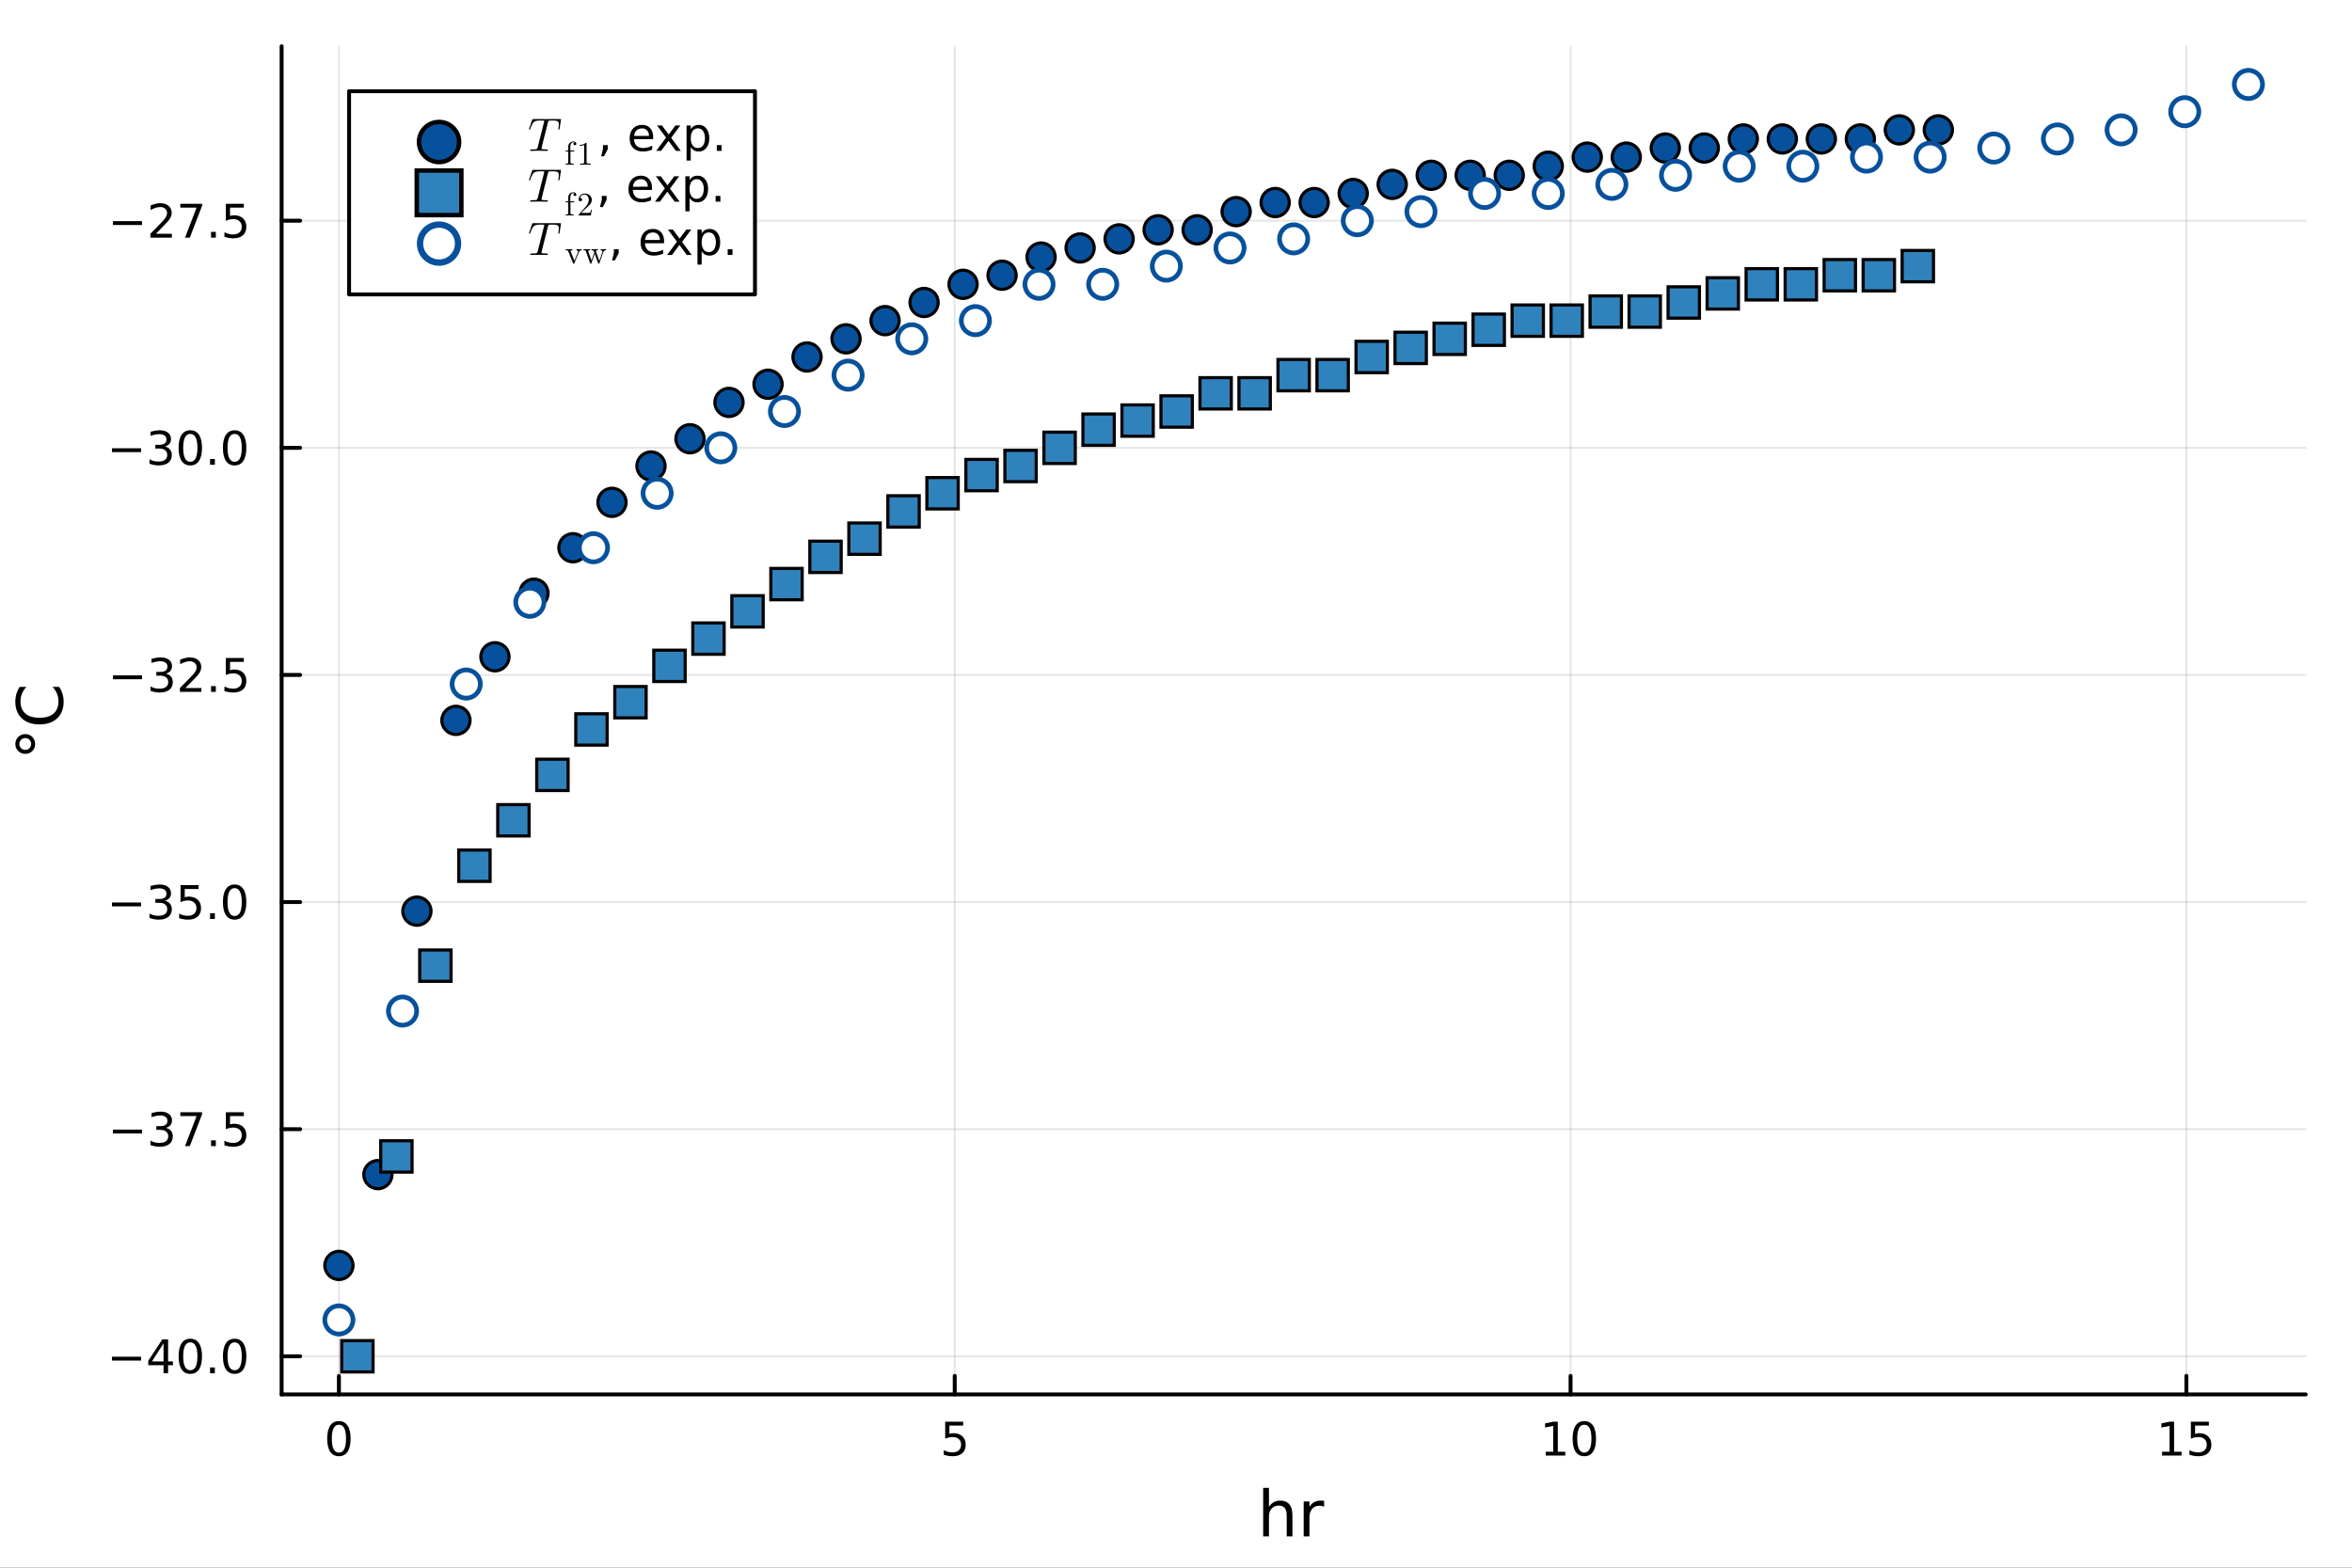 <?xml version="1.0" encoding="utf-8"?>
<svg xmlns="http://www.w3.org/2000/svg" xmlns:xlink="http://www.w3.org/1999/xlink" width="600" height="400" viewBox="0 0 2400 1600">
<rect x="0" y="0" width="2400" height="1600" fill="#333333" stroke="none"/>
<defs>
  <clipPath id="clip140">
    <rect x="0" y="0" width="2400" height="1600"/>
  </clipPath>
</defs>
<path clip-path="url(#clip140)" d="M0 1600 L2400 1600 L2400 0 L0 0  Z" fill="#ffffff" fill-rule="evenodd" fill-opacity="1"/>
<defs>
  <clipPath id="clip141">
    <rect x="480" y="0" width="1681" height="1600"/>
  </clipPath>
</defs>
<path clip-path="url(#clip140)" d="M287.366 1423.18 L2352.76 1423.18 L2352.76 47.244 L287.366 47.244  Z" fill="#ffffff" fill-rule="evenodd" fill-opacity="1"/>
<defs>
  <clipPath id="clip142">
    <rect x="287" y="47" width="2066" height="1377"/>
  </clipPath>
</defs>
<polyline clip-path="url(#clip142)" style="stroke:#000000; stroke-linecap:round; stroke-linejoin:round; stroke-width:2; stroke-opacity:0.1; fill:none" points="345.82,1423.18 345.82,47.244 "/>
<polyline clip-path="url(#clip142)" style="stroke:#000000; stroke-linecap:round; stroke-linejoin:round; stroke-width:2; stroke-opacity:0.1; fill:none" points="974.216,1423.18 974.216,47.244 "/>
<polyline clip-path="url(#clip142)" style="stroke:#000000; stroke-linecap:round; stroke-linejoin:round; stroke-width:2; stroke-opacity:0.1; fill:none" points="1602.61,1423.18 1602.61,47.244 "/>
<polyline clip-path="url(#clip142)" style="stroke:#000000; stroke-linecap:round; stroke-linejoin:round; stroke-width:2; stroke-opacity:0.1; fill:none" points="2231.01,1423.18 2231.01,47.244 "/>
<polyline clip-path="url(#clip142)" style="stroke:#000000; stroke-linecap:round; stroke-linejoin:round; stroke-width:2; stroke-opacity:0.1; fill:none" points="287.366,1384.24 2352.76,1384.24 "/>
<polyline clip-path="url(#clip142)" style="stroke:#000000; stroke-linecap:round; stroke-linejoin:round; stroke-width:2; stroke-opacity:0.1; fill:none" points="287.366,1152.44 2352.76,1152.44 "/>
<polyline clip-path="url(#clip142)" style="stroke:#000000; stroke-linecap:round; stroke-linejoin:round; stroke-width:2; stroke-opacity:0.1; fill:none" points="287.366,920.648 2352.76,920.648 "/>
<polyline clip-path="url(#clip142)" style="stroke:#000000; stroke-linecap:round; stroke-linejoin:round; stroke-width:2; stroke-opacity:0.1; fill:none" points="287.366,688.853 2352.76,688.853 "/>
<polyline clip-path="url(#clip142)" style="stroke:#000000; stroke-linecap:round; stroke-linejoin:round; stroke-width:2; stroke-opacity:0.1; fill:none" points="287.366,457.058 2352.76,457.058 "/>
<polyline clip-path="url(#clip142)" style="stroke:#000000; stroke-linecap:round; stroke-linejoin:round; stroke-width:2; stroke-opacity:0.1; fill:none" points="287.366,225.263 2352.76,225.263 "/>
<polyline clip-path="url(#clip140)" style="stroke:#000000; stroke-linecap:round; stroke-linejoin:round; stroke-width:4; stroke-opacity:1; fill:none" points="287.366,1423.18 2352.76,1423.18 "/>
<polyline clip-path="url(#clip140)" style="stroke:#000000; stroke-linecap:round; stroke-linejoin:round; stroke-width:4; stroke-opacity:1; fill:none" points="345.82,1423.18 345.82,1404.28 "/>
<polyline clip-path="url(#clip140)" style="stroke:#000000; stroke-linecap:round; stroke-linejoin:round; stroke-width:4; stroke-opacity:1; fill:none" points="974.216,1423.18 974.216,1404.28 "/>
<polyline clip-path="url(#clip140)" style="stroke:#000000; stroke-linecap:round; stroke-linejoin:round; stroke-width:4; stroke-opacity:1; fill:none" points="1602.61,1423.18 1602.61,1404.28 "/>
<polyline clip-path="url(#clip140)" style="stroke:#000000; stroke-linecap:round; stroke-linejoin:round; stroke-width:4; stroke-opacity:1; fill:none" points="2231.01,1423.18 2231.01,1404.28 "/>
<path clip-path="url(#clip140)" d="M345.82 1454.1 Q342.209 1454.1 340.381 1457.66 Q338.575 1461.2 338.575 1468.33 Q338.575 1475.44 340.381 1479.01 Q342.209 1482.55 345.82 1482.55 Q349.455 1482.55 351.26 1479.01 Q353.089 1475.44 353.089 1468.33 Q353.089 1461.2 351.26 1457.66 Q349.455 1454.1 345.82 1454.1 M345.82 1450.39 Q351.63 1450.39 354.686 1455 Q357.765 1459.58 357.765 1468.33 Q357.765 1477.06 354.686 1481.67 Q351.63 1486.25 345.82 1486.25 Q340.01 1486.25 336.931 1481.67 Q333.876 1477.06 333.876 1468.33 Q333.876 1459.58 336.931 1455 Q340.01 1450.39 345.82 1450.39 Z" fill="#000000" fill-rule="nonzero" fill-opacity="1" /><path clip-path="url(#clip140)" d="M964.494 1451.02 L982.85 1451.02 L982.85 1454.96 L968.776 1454.96 L968.776 1463.43 Q969.795 1463.08 970.813 1462.92 Q971.832 1462.73 972.851 1462.73 Q978.638 1462.73 982.017 1465.9 Q985.397 1469.08 985.397 1474.49 Q985.397 1480.07 981.925 1483.17 Q978.452 1486.25 972.133 1486.25 Q969.957 1486.25 967.688 1485.88 Q965.443 1485.51 963.036 1484.77 L963.036 1480.07 Q965.119 1481.2 967.341 1481.76 Q969.563 1482.32 972.04 1482.32 Q976.045 1482.32 978.383 1480.21 Q980.721 1478.1 980.721 1474.49 Q980.721 1470.88 978.383 1468.77 Q976.045 1466.67 972.04 1466.67 Q970.165 1466.67 968.29 1467.08 Q966.439 1467.5 964.494 1468.38 L964.494 1451.02 Z" fill="#000000" fill-rule="nonzero" fill-opacity="1" /><path clip-path="url(#clip140)" d="M1577.3 1481.64 L1584.94 1481.64 L1584.94 1455.28 L1576.63 1456.95 L1576.63 1452.69 L1584.89 1451.02 L1589.57 1451.02 L1589.57 1481.64 L1597.21 1481.64 L1597.21 1485.58 L1577.3 1485.58 L1577.3 1481.64 Z" fill="#000000" fill-rule="nonzero" fill-opacity="1" /><path clip-path="url(#clip140)" d="M1616.65 1454.1 Q1613.04 1454.1 1611.21 1457.66 Q1609.41 1461.2 1609.41 1468.33 Q1609.41 1475.44 1611.21 1479.01 Q1613.04 1482.55 1616.65 1482.55 Q1620.29 1482.55 1622.09 1479.01 Q1623.92 1475.44 1623.92 1468.33 Q1623.92 1461.2 1622.09 1457.66 Q1620.29 1454.1 1616.65 1454.1 M1616.65 1450.39 Q1622.46 1450.39 1625.52 1455 Q1628.6 1459.58 1628.6 1468.33 Q1628.6 1477.06 1625.52 1481.67 Q1622.46 1486.25 1616.65 1486.25 Q1610.84 1486.25 1607.76 1481.67 Q1604.71 1477.06 1604.71 1468.33 Q1604.71 1459.58 1607.76 1455 Q1610.84 1450.39 1616.65 1450.39 Z" fill="#000000" fill-rule="nonzero" fill-opacity="1" /><path clip-path="url(#clip140)" d="M2206.19 1481.64 L2213.83 1481.64 L2213.83 1455.28 L2205.52 1456.95 L2205.52 1452.69 L2213.79 1451.02 L2218.46 1451.02 L2218.46 1481.64 L2226.1 1481.64 L2226.1 1485.58 L2206.19 1485.58 L2206.19 1481.64 Z" fill="#000000" fill-rule="nonzero" fill-opacity="1" /><path clip-path="url(#clip140)" d="M2235.59 1451.02 L2253.95 1451.02 L2253.95 1454.96 L2239.87 1454.96 L2239.87 1463.43 Q2240.89 1463.08 2241.91 1462.92 Q2242.93 1462.73 2243.95 1462.73 Q2249.73 1462.73 2253.11 1465.9 Q2256.49 1469.08 2256.49 1474.49 Q2256.49 1480.07 2253.02 1483.17 Q2249.55 1486.25 2243.23 1486.25 Q2241.05 1486.25 2238.79 1485.88 Q2236.54 1485.51 2234.13 1484.77 L2234.13 1480.07 Q2236.22 1481.2 2238.44 1481.76 Q2240.66 1482.32 2243.14 1482.32 Q2247.14 1482.32 2249.48 1480.21 Q2251.82 1478.1 2251.82 1474.49 Q2251.82 1470.88 2249.48 1468.77 Q2247.14 1466.67 2243.14 1466.67 Q2241.26 1466.67 2239.39 1467.08 Q2237.54 1467.5 2235.59 1468.38 L2235.59 1451.02 Z" fill="#000000" fill-rule="nonzero" fill-opacity="1" /><path clip-path="url(#clip140)" d="M1318.82 1546.53 L1318.82 1568.04 L1312.96 1568.04 L1312.96 1546.72 Q1312.96 1541.66 1310.99 1539.14 Q1309.02 1536.63 1305.07 1536.63 Q1300.33 1536.63 1297.59 1539.65 Q1294.85 1542.68 1294.85 1547.9 L1294.85 1568.04 L1288.96 1568.04 L1288.96 1518.52 L1294.85 1518.52 L1294.85 1537.93 Q1296.95 1534.72 1299.79 1533.13 Q1302.65 1531.54 1306.37 1531.54 Q1312.52 1531.54 1315.67 1535.36 Q1318.82 1539.14 1318.82 1546.53 Z" fill="#000000" fill-rule="nonzero" fill-opacity="1" /><path clip-path="url(#clip140)" d="M1351.16 1537.87 Q1350.17 1537.3 1348.99 1537.04 Q1347.85 1536.76 1346.45 1536.76 Q1341.48 1536.76 1338.81 1540 Q1336.17 1543.22 1336.17 1549.27 L1336.17 1568.04 L1330.28 1568.04 L1330.28 1532.4 L1336.17 1532.4 L1336.17 1537.93 Q1338.01 1534.69 1340.97 1533.13 Q1343.93 1531.54 1348.17 1531.54 Q1348.77 1531.54 1349.5 1531.63 Q1350.23 1531.7 1351.13 1531.85 L1351.16 1537.87 Z" fill="#000000" fill-rule="nonzero" fill-opacity="1" /><polyline clip-path="url(#clip140)" style="stroke:#000000; stroke-linecap:round; stroke-linejoin:round; stroke-width:4; stroke-opacity:1; fill:none" points="287.366,1423.18 287.366,47.244 "/>
<polyline clip-path="url(#clip140)" style="stroke:#000000; stroke-linecap:round; stroke-linejoin:round; stroke-width:4; stroke-opacity:1; fill:none" points="287.366,1384.24 306.264,1384.24 "/>
<polyline clip-path="url(#clip140)" style="stroke:#000000; stroke-linecap:round; stroke-linejoin:round; stroke-width:4; stroke-opacity:1; fill:none" points="287.366,1152.44 306.264,1152.44 "/>
<polyline clip-path="url(#clip140)" style="stroke:#000000; stroke-linecap:round; stroke-linejoin:round; stroke-width:4; stroke-opacity:1; fill:none" points="287.366,920.648 306.264,920.648 "/>
<polyline clip-path="url(#clip140)" style="stroke:#000000; stroke-linecap:round; stroke-linejoin:round; stroke-width:4; stroke-opacity:1; fill:none" points="287.366,688.853 306.264,688.853 "/>
<polyline clip-path="url(#clip140)" style="stroke:#000000; stroke-linecap:round; stroke-linejoin:round; stroke-width:4; stroke-opacity:1; fill:none" points="287.366,457.058 306.264,457.058 "/>
<polyline clip-path="url(#clip140)" style="stroke:#000000; stroke-linecap:round; stroke-linejoin:round; stroke-width:4; stroke-opacity:1; fill:none" points="287.366,225.263 306.264,225.263 "/>
<path clip-path="url(#clip140)" d="M114.26 1384.69 L143.936 1384.69 L143.936 1388.62 L114.26 1388.62 L114.26 1384.69 Z" fill="#000000" fill-rule="nonzero" fill-opacity="1" /><path clip-path="url(#clip140)" d="M166.876 1371.03 L155.07 1389.48 L166.876 1389.48 L166.876 1371.03 M165.649 1366.96 L171.528 1366.96 L171.528 1389.48 L176.459 1389.48 L176.459 1393.37 L171.528 1393.37 L171.528 1401.52 L166.876 1401.52 L166.876 1393.37 L151.274 1393.37 L151.274 1388.86 L165.649 1366.96 Z" fill="#000000" fill-rule="nonzero" fill-opacity="1" /><path clip-path="url(#clip140)" d="M194.19 1370.04 Q190.579 1370.04 188.75 1373.6 Q186.945 1377.14 186.945 1384.27 Q186.945 1391.38 188.75 1394.94 Q190.579 1398.49 194.19 1398.49 Q197.825 1398.49 199.63 1394.94 Q201.459 1391.38 201.459 1384.27 Q201.459 1377.14 199.63 1373.6 Q197.825 1370.04 194.19 1370.04 M194.19 1366.33 Q200 1366.33 203.056 1370.94 Q206.135 1375.52 206.135 1384.27 Q206.135 1393 203.056 1397.61 Q200 1402.19 194.19 1402.19 Q188.38 1402.19 185.301 1397.61 Q182.246 1393 182.246 1384.27 Q182.246 1375.52 185.301 1370.94 Q188.38 1366.33 194.19 1366.33 Z" fill="#000000" fill-rule="nonzero" fill-opacity="1" /><path clip-path="url(#clip140)" d="M214.352 1395.64 L219.236 1395.64 L219.236 1401.52 L214.352 1401.52 L214.352 1395.64 Z" fill="#000000" fill-rule="nonzero" fill-opacity="1" /><path clip-path="url(#clip140)" d="M239.422 1370.04 Q235.81 1370.04 233.982 1373.6 Q232.176 1377.14 232.176 1384.27 Q232.176 1391.38 233.982 1394.94 Q235.81 1398.49 239.422 1398.49 Q243.056 1398.49 244.861 1394.94 Q246.69 1391.38 246.69 1384.27 Q246.69 1377.14 244.861 1373.6 Q243.056 1370.04 239.422 1370.04 M239.422 1366.33 Q245.232 1366.33 248.287 1370.94 Q251.366 1375.52 251.366 1384.27 Q251.366 1393 248.287 1397.61 Q245.232 1402.19 239.422 1402.19 Q233.611 1402.19 230.533 1397.61 Q227.477 1393 227.477 1384.27 Q227.477 1375.52 230.533 1370.94 Q233.611 1366.33 239.422 1366.33 Z" fill="#000000" fill-rule="nonzero" fill-opacity="1" /><path clip-path="url(#clip140)" d="M115.256 1152.89 L144.931 1152.89 L144.931 1156.83 L115.256 1156.83 L115.256 1152.89 Z" fill="#000000" fill-rule="nonzero" fill-opacity="1" /><path clip-path="url(#clip140)" d="M169.19 1151.09 Q172.547 1151.81 174.422 1154.08 Q176.32 1156.34 176.32 1159.68 Q176.32 1164.79 172.802 1167.59 Q169.283 1170.39 162.802 1170.39 Q160.626 1170.39 158.311 1169.95 Q156.019 1169.54 153.566 1168.68 L153.566 1164.17 Q155.51 1165.3 157.825 1165.88 Q160.14 1166.46 162.663 1166.46 Q167.061 1166.46 169.352 1164.72 Q171.667 1162.99 171.667 1159.68 Q171.667 1156.62 169.514 1154.91 Q167.385 1153.17 163.565 1153.17 L159.538 1153.17 L159.538 1149.33 L163.751 1149.33 Q167.2 1149.33 169.028 1147.96 Q170.857 1146.58 170.857 1143.98 Q170.857 1141.32 168.959 1139.91 Q167.084 1138.47 163.565 1138.47 Q161.644 1138.47 159.445 1138.89 Q157.246 1139.31 154.607 1140.19 L154.607 1136.02 Q157.269 1135.28 159.584 1134.91 Q161.922 1134.54 163.982 1134.54 Q169.306 1134.54 172.408 1136.97 Q175.51 1139.38 175.51 1143.5 Q175.51 1146.37 173.866 1148.36 Q172.223 1150.33 169.19 1151.09 Z" fill="#000000" fill-rule="nonzero" fill-opacity="1" /><path clip-path="url(#clip140)" d="M184.005 1135.16 L206.227 1135.16 L206.227 1137.15 L193.681 1169.72 L188.797 1169.72 L200.602 1139.1 L184.005 1139.1 L184.005 1135.16 Z" fill="#000000" fill-rule="nonzero" fill-opacity="1" /><path clip-path="url(#clip140)" d="M215.348 1163.84 L220.232 1163.84 L220.232 1169.72 L215.348 1169.72 L215.348 1163.84 Z" fill="#000000" fill-rule="nonzero" fill-opacity="1" /><path clip-path="url(#clip140)" d="M230.463 1135.16 L248.82 1135.16 L248.82 1139.1 L234.746 1139.1 L234.746 1147.57 Q235.764 1147.22 236.783 1147.06 Q237.801 1146.88 238.82 1146.88 Q244.607 1146.88 247.986 1150.05 Q251.366 1153.22 251.366 1158.64 Q251.366 1164.21 247.894 1167.32 Q244.421 1170.39 238.102 1170.39 Q235.926 1170.39 233.658 1170.02 Q231.412 1169.65 229.005 1168.91 L229.005 1164.21 Q231.088 1165.35 233.31 1165.9 Q235.533 1166.46 238.009 1166.46 Q242.014 1166.46 244.352 1164.35 Q246.69 1162.25 246.69 1158.64 Q246.69 1155.02 244.352 1152.92 Q242.014 1150.81 238.009 1150.81 Q236.135 1150.81 234.26 1151.23 Q232.408 1151.64 230.463 1152.52 L230.463 1135.16 Z" fill="#000000" fill-rule="nonzero" fill-opacity="1" /><path clip-path="url(#clip140)" d="M114.26 921.099 L143.936 921.099 L143.936 925.035 L114.26 925.035 L114.26 921.099 Z" fill="#000000" fill-rule="nonzero" fill-opacity="1" /><path clip-path="url(#clip140)" d="M168.195 919.294 Q171.552 920.011 173.427 922.28 Q175.325 924.548 175.325 927.882 Q175.325 932.998 171.806 935.798 Q168.288 938.599 161.806 938.599 Q159.63 938.599 157.315 938.16 Q155.024 937.743 152.57 936.886 L152.57 932.373 Q154.515 933.507 156.829 934.085 Q159.144 934.664 161.667 934.664 Q166.065 934.664 168.357 932.928 Q170.672 931.192 170.672 927.882 Q170.672 924.826 168.519 923.113 Q166.39 921.377 162.57 921.377 L158.542 921.377 L158.542 917.535 L162.755 917.535 Q166.204 917.535 168.033 916.169 Q169.862 914.78 169.862 912.187 Q169.862 909.525 167.964 908.113 Q166.089 906.678 162.57 906.678 Q160.649 906.678 158.45 907.095 Q156.251 907.512 153.612 908.391 L153.612 904.225 Q156.274 903.484 158.589 903.113 Q160.927 902.743 162.987 902.743 Q168.311 902.743 171.413 905.174 Q174.514 907.581 174.514 911.701 Q174.514 914.572 172.871 916.562 Q171.227 918.53 168.195 919.294 Z" fill="#000000" fill-rule="nonzero" fill-opacity="1" /><path clip-path="url(#clip140)" d="M184.237 903.368 L202.593 903.368 L202.593 907.303 L188.519 907.303 L188.519 915.775 Q189.538 915.428 190.556 915.266 Q191.575 915.081 192.593 915.081 Q198.38 915.081 201.76 918.252 Q205.139 921.424 205.139 926.84 Q205.139 932.419 201.667 935.521 Q198.195 938.599 191.875 938.599 Q189.7 938.599 187.431 938.229 Q185.186 937.859 182.778 937.118 L182.778 932.419 Q184.862 933.553 187.084 934.109 Q189.306 934.664 191.783 934.664 Q195.787 934.664 198.125 932.558 Q200.463 930.451 200.463 926.84 Q200.463 923.229 198.125 921.123 Q195.787 919.016 191.783 919.016 Q189.908 919.016 188.033 919.433 Q186.181 919.849 184.237 920.729 L184.237 903.368 Z" fill="#000000" fill-rule="nonzero" fill-opacity="1" /><path clip-path="url(#clip140)" d="M214.352 932.048 L219.236 932.048 L219.236 937.928 L214.352 937.928 L214.352 932.048 Z" fill="#000000" fill-rule="nonzero" fill-opacity="1" /><path clip-path="url(#clip140)" d="M239.422 906.447 Q235.81 906.447 233.982 910.012 Q232.176 913.553 232.176 920.683 Q232.176 927.789 233.982 931.354 Q235.81 934.896 239.422 934.896 Q243.056 934.896 244.861 931.354 Q246.69 927.789 246.69 920.683 Q246.69 913.553 244.861 910.012 Q243.056 906.447 239.422 906.447 M239.422 902.743 Q245.232 902.743 248.287 907.35 Q251.366 911.933 251.366 920.683 Q251.366 929.41 248.287 934.016 Q245.232 938.599 239.422 938.599 Q233.611 938.599 230.533 934.016 Q227.477 929.41 227.477 920.683 Q227.477 911.933 230.533 907.35 Q233.611 902.743 239.422 902.743 Z" fill="#000000" fill-rule="nonzero" fill-opacity="1" /><path clip-path="url(#clip140)" d="M115.256 689.304 L144.931 689.304 L144.931 693.239 L115.256 693.239 L115.256 689.304 Z" fill="#000000" fill-rule="nonzero" fill-opacity="1" /><path clip-path="url(#clip140)" d="M169.19 687.499 Q172.547 688.216 174.422 690.485 Q176.32 692.753 176.32 696.087 Q176.32 701.202 172.802 704.003 Q169.283 706.804 162.802 706.804 Q160.626 706.804 158.311 706.364 Q156.019 705.948 153.566 705.091 L153.566 700.577 Q155.51 701.712 157.825 702.29 Q160.14 702.869 162.663 702.869 Q167.061 702.869 169.352 701.133 Q171.667 699.397 171.667 696.087 Q171.667 693.031 169.514 691.318 Q167.385 689.582 163.565 689.582 L159.538 689.582 L159.538 685.74 L163.751 685.74 Q167.2 685.74 169.028 684.374 Q170.857 682.985 170.857 680.392 Q170.857 677.73 168.959 676.318 Q167.084 674.883 163.565 674.883 Q161.644 674.883 159.445 675.3 Q157.246 675.716 154.607 676.596 L154.607 672.429 Q157.269 671.689 159.584 671.318 Q161.922 670.948 163.982 670.948 Q169.306 670.948 172.408 673.378 Q175.51 675.786 175.51 679.906 Q175.51 682.777 173.866 684.767 Q172.223 686.735 169.19 687.499 Z" fill="#000000" fill-rule="nonzero" fill-opacity="1" /><path clip-path="url(#clip140)" d="M189.213 702.198 L205.533 702.198 L205.533 706.133 L183.588 706.133 L183.588 702.198 Q186.251 699.443 190.834 694.814 Q195.44 690.161 196.621 688.818 Q198.866 686.295 199.746 684.559 Q200.649 682.8 200.649 681.11 Q200.649 678.355 198.704 676.619 Q196.783 674.883 193.681 674.883 Q191.482 674.883 189.028 675.647 Q186.598 676.411 183.82 677.962 L183.82 673.24 Q186.644 672.105 189.098 671.527 Q191.551 670.948 193.588 670.948 Q198.959 670.948 202.153 673.633 Q205.348 676.318 205.348 680.809 Q205.348 682.939 204.537 684.86 Q203.75 686.758 201.644 689.351 Q201.065 690.022 197.963 693.239 Q194.862 696.434 189.213 702.198 Z" fill="#000000" fill-rule="nonzero" fill-opacity="1" /><path clip-path="url(#clip140)" d="M215.348 700.253 L220.232 700.253 L220.232 706.133 L215.348 706.133 L215.348 700.253 Z" fill="#000000" fill-rule="nonzero" fill-opacity="1" /><path clip-path="url(#clip140)" d="M230.463 671.573 L248.82 671.573 L248.82 675.508 L234.746 675.508 L234.746 683.98 Q235.764 683.633 236.783 683.471 Q237.801 683.286 238.82 683.286 Q244.607 683.286 247.986 686.457 Q251.366 689.628 251.366 695.045 Q251.366 700.624 247.894 703.726 Q244.421 706.804 238.102 706.804 Q235.926 706.804 233.658 706.434 Q231.412 706.064 229.005 705.323 L229.005 700.624 Q231.088 701.758 233.31 702.314 Q235.533 702.869 238.009 702.869 Q242.014 702.869 244.352 700.763 Q246.69 698.656 246.69 695.045 Q246.69 691.434 244.352 689.327 Q242.014 687.221 238.009 687.221 Q236.135 687.221 234.26 687.638 Q232.408 688.054 230.463 688.934 L230.463 671.573 Z" fill="#000000" fill-rule="nonzero" fill-opacity="1" /><path clip-path="url(#clip140)" d="M114.26 457.509 L143.936 457.509 L143.936 461.444 L114.26 461.444 L114.26 457.509 Z" fill="#000000" fill-rule="nonzero" fill-opacity="1" /><path clip-path="url(#clip140)" d="M168.195 455.704 Q171.552 456.421 173.427 458.69 Q175.325 460.958 175.325 464.292 Q175.325 469.407 171.806 472.208 Q168.288 475.009 161.806 475.009 Q159.63 475.009 157.315 474.569 Q155.024 474.153 152.57 473.296 L152.57 468.782 Q154.515 469.917 156.829 470.495 Q159.144 471.074 161.667 471.074 Q166.065 471.074 168.357 469.338 Q170.672 467.602 170.672 464.292 Q170.672 461.236 168.519 459.523 Q166.39 457.787 162.57 457.787 L158.542 457.787 L158.542 453.944 L162.755 453.944 Q166.204 453.944 168.033 452.579 Q169.862 451.19 169.862 448.597 Q169.862 445.935 167.964 444.523 Q166.089 443.088 162.57 443.088 Q160.649 443.088 158.45 443.505 Q156.251 443.921 153.612 444.801 L153.612 440.634 Q156.274 439.894 158.589 439.523 Q160.927 439.153 162.987 439.153 Q168.311 439.153 171.413 441.583 Q174.514 443.991 174.514 448.111 Q174.514 450.981 172.871 452.972 Q171.227 454.94 168.195 455.704 Z" fill="#000000" fill-rule="nonzero" fill-opacity="1" /><path clip-path="url(#clip140)" d="M194.19 442.857 Q190.579 442.857 188.75 446.421 Q186.945 449.963 186.945 457.093 Q186.945 464.199 188.75 467.764 Q190.579 471.305 194.19 471.305 Q197.825 471.305 199.63 467.764 Q201.459 464.199 201.459 457.093 Q201.459 449.963 199.63 446.421 Q197.825 442.857 194.19 442.857 M194.19 439.153 Q200 439.153 203.056 443.759 Q206.135 448.343 206.135 457.093 Q206.135 465.819 203.056 470.426 Q200 475.009 194.19 475.009 Q188.38 475.009 185.301 470.426 Q182.246 465.819 182.246 457.093 Q182.246 448.343 185.301 443.759 Q188.38 439.153 194.19 439.153 Z" fill="#000000" fill-rule="nonzero" fill-opacity="1" /><path clip-path="url(#clip140)" d="M214.352 468.458 L219.236 468.458 L219.236 474.338 L214.352 474.338 L214.352 468.458 Z" fill="#000000" fill-rule="nonzero" fill-opacity="1" /><path clip-path="url(#clip140)" d="M239.422 442.857 Q235.81 442.857 233.982 446.421 Q232.176 449.963 232.176 457.093 Q232.176 464.199 233.982 467.764 Q235.81 471.305 239.422 471.305 Q243.056 471.305 244.861 467.764 Q246.69 464.199 246.69 457.093 Q246.69 449.963 244.861 446.421 Q243.056 442.857 239.422 442.857 M239.422 439.153 Q245.232 439.153 248.287 443.759 Q251.366 448.343 251.366 457.093 Q251.366 465.819 248.287 470.426 Q245.232 475.009 239.422 475.009 Q233.611 475.009 230.533 470.426 Q227.477 465.819 227.477 457.093 Q227.477 448.343 230.533 443.759 Q233.611 439.153 239.422 439.153 Z" fill="#000000" fill-rule="nonzero" fill-opacity="1" /><path clip-path="url(#clip140)" d="M115.256 225.714 L144.931 225.714 L144.931 229.649 L115.256 229.649 L115.256 225.714 Z" fill="#000000" fill-rule="nonzero" fill-opacity="1" /><path clip-path="url(#clip140)" d="M159.052 238.608 L175.371 238.608 L175.371 242.543 L153.427 242.543 L153.427 238.608 Q156.089 235.853 160.672 231.223 Q165.278 226.571 166.459 225.228 Q168.704 222.705 169.584 220.969 Q170.487 219.21 170.487 217.52 Q170.487 214.765 168.542 213.029 Q166.621 211.293 163.519 211.293 Q161.32 211.293 158.866 212.057 Q156.436 212.821 153.658 214.372 L153.658 209.649 Q156.482 208.515 158.936 207.936 Q161.39 207.358 163.427 207.358 Q168.797 207.358 171.991 210.043 Q175.186 212.728 175.186 217.219 Q175.186 219.348 174.376 221.27 Q173.589 223.168 171.482 225.76 Q170.903 226.432 167.802 229.649 Q164.7 232.844 159.052 238.608 Z" fill="#000000" fill-rule="nonzero" fill-opacity="1" /><path clip-path="url(#clip140)" d="M184.005 207.983 L206.227 207.983 L206.227 209.973 L193.681 242.543 L188.797 242.543 L200.602 211.918 L184.005 211.918 L184.005 207.983 Z" fill="#000000" fill-rule="nonzero" fill-opacity="1" /><path clip-path="url(#clip140)" d="M215.348 236.663 L220.232 236.663 L220.232 242.543 L215.348 242.543 L215.348 236.663 Z" fill="#000000" fill-rule="nonzero" fill-opacity="1" /><path clip-path="url(#clip140)" d="M230.463 207.983 L248.82 207.983 L248.82 211.918 L234.746 211.918 L234.746 220.39 Q235.764 220.043 236.783 219.881 Q237.801 219.696 238.82 219.696 Q244.607 219.696 247.986 222.867 Q251.366 226.038 251.366 231.455 Q251.366 237.034 247.894 240.135 Q244.421 243.214 238.102 243.214 Q235.926 243.214 233.658 242.844 Q231.412 242.473 229.005 241.733 L229.005 237.034 Q231.088 238.168 233.31 238.723 Q235.533 239.279 238.009 239.279 Q242.014 239.279 244.352 237.172 Q246.69 235.066 246.69 231.455 Q246.69 227.844 244.352 225.737 Q242.014 223.631 238.009 223.631 Q236.135 223.631 234.26 224.047 Q232.408 224.464 230.463 225.344 L230.463 207.983 Z" fill="#000000" fill-rule="nonzero" fill-opacity="1" /><path clip-path="url(#clip140)" d="M19.731 759.306 Q19.731 761.852 21.513 763.603 Q23.264 765.354 25.81 765.354 Q28.324 765.354 30.075 763.603 Q31.794 761.852 31.794 759.306 Q31.794 756.76 30.075 755.009 Q28.324 753.259 25.81 753.259 Q23.296 753.259 21.513 755.041 Q19.731 756.792 19.731 759.306 M15.625 759.306 Q15.625 757.269 16.421 755.391 Q17.184 753.513 18.648 752.145 Q20.081 750.681 21.895 749.949 Q23.709 749.217 25.81 749.217 Q30.011 749.217 32.94 752.177 Q35.836 755.105 35.836 759.37 Q35.836 763.667 32.971 766.531 Q30.107 769.396 25.81 769.396 Q21.545 769.396 18.585 766.468 Q15.625 763.539 15.625 759.306 Z" fill="#000000" fill-rule="nonzero" fill-opacity="1" /><path clip-path="url(#clip140)" d="M20.144 701.028 L26.924 701.028 Q23.9 704.275 22.404 707.967 Q20.908 711.627 20.908 715.765 Q20.908 723.913 25.905 728.242 Q30.871 732.57 40.292 732.57 Q49.681 732.57 54.678 728.242 Q59.644 723.913 59.644 715.765 Q59.644 711.627 58.148 707.967 Q56.652 704.275 53.628 701.028 L60.344 701.028 Q62.636 704.402 63.781 708.19 Q64.927 711.945 64.927 716.147 Q64.927 726.937 58.339 733.143 Q51.718 739.35 40.292 739.35 Q28.834 739.35 22.245 733.143 Q15.625 726.937 15.625 716.147 Q15.625 711.882 16.771 708.126 Q17.885 704.338 20.144 701.028 Z" fill="#000000" fill-rule="nonzero" fill-opacity="1" /><circle clip-path="url(#clip142)" cx="345.82" cy="1291.52" r="14.4" fill="#07519c" fill-rule="evenodd" fill-opacity="1" stroke="#000000" stroke-opacity="1" stroke-width="3.2"/>
<circle clip-path="url(#clip142)" cx="385.619" cy="1198.8" r="14.4" fill="#07519c" fill-rule="evenodd" fill-opacity="1" stroke="#000000" stroke-opacity="1" stroke-width="3.2"/>
<circle clip-path="url(#clip142)" cx="425.417" cy="929.92" r="14.4" fill="#07519c" fill-rule="evenodd" fill-opacity="1" stroke="#000000" stroke-opacity="1" stroke-width="3.2"/>
<circle clip-path="url(#clip142)" cx="465.25" cy="735.212" r="14.4" fill="#07519c" fill-rule="evenodd" fill-opacity="1" stroke="#000000" stroke-opacity="1" stroke-width="3.2"/>
<circle clip-path="url(#clip142)" cx="505.049" cy="670.309" r="14.4" fill="#07519c" fill-rule="evenodd" fill-opacity="1" stroke="#000000" stroke-opacity="1" stroke-width="3.2"/>
<circle clip-path="url(#clip142)" cx="544.847" cy="605.407" r="14.4" fill="#07519c" fill-rule="evenodd" fill-opacity="1" stroke="#000000" stroke-opacity="1" stroke-width="3.2"/>
<circle clip-path="url(#clip142)" cx="584.646" cy="559.048" r="14.4" fill="#07519c" fill-rule="evenodd" fill-opacity="1" stroke="#000000" stroke-opacity="1" stroke-width="3.2"/>
<circle clip-path="url(#clip142)" cx="624.479" cy="512.689" r="14.4" fill="#07519c" fill-rule="evenodd" fill-opacity="1" stroke="#000000" stroke-opacity="1" stroke-width="3.2"/>
<circle clip-path="url(#clip142)" cx="664.277" cy="475.601" r="14.4" fill="#07519c" fill-rule="evenodd" fill-opacity="1" stroke="#000000" stroke-opacity="1" stroke-width="3.2"/>
<circle clip-path="url(#clip142)" cx="704.076" cy="447.786" r="14.4" fill="#07519c" fill-rule="evenodd" fill-opacity="1" stroke="#000000" stroke-opacity="1" stroke-width="3.2"/>
<circle clip-path="url(#clip142)" cx="743.874" cy="410.699" r="14.4" fill="#07519c" fill-rule="evenodd" fill-opacity="1" stroke="#000000" stroke-opacity="1" stroke-width="3.2"/>
<circle clip-path="url(#clip142)" cx="783.708" cy="392.155" r="14.4" fill="#07519c" fill-rule="evenodd" fill-opacity="1" stroke="#000000" stroke-opacity="1" stroke-width="3.2"/>
<circle clip-path="url(#clip142)" cx="823.506" cy="364.34" r="14.4" fill="#07519c" fill-rule="evenodd" fill-opacity="1" stroke="#000000" stroke-opacity="1" stroke-width="3.2"/>
<circle clip-path="url(#clip142)" cx="863.304" cy="345.796" r="14.4" fill="#07519c" fill-rule="evenodd" fill-opacity="1" stroke="#000000" stroke-opacity="1" stroke-width="3.2"/>
<circle clip-path="url(#clip142)" cx="903.138" cy="327.253" r="14.4" fill="#07519c" fill-rule="evenodd" fill-opacity="1" stroke="#000000" stroke-opacity="1" stroke-width="3.2"/>
<circle clip-path="url(#clip142)" cx="942.936" cy="308.709" r="14.4" fill="#07519c" fill-rule="evenodd" fill-opacity="1" stroke="#000000" stroke-opacity="1" stroke-width="3.2"/>
<circle clip-path="url(#clip142)" cx="982.734" cy="290.165" r="14.4" fill="#07519c" fill-rule="evenodd" fill-opacity="1" stroke="#000000" stroke-opacity="1" stroke-width="3.2"/>
<circle clip-path="url(#clip142)" cx="1022.53" cy="280.894" r="14.4" fill="#07519c" fill-rule="evenodd" fill-opacity="1" stroke="#000000" stroke-opacity="1" stroke-width="3.2"/>
<circle clip-path="url(#clip142)" cx="1062.33" cy="262.35" r="14.4" fill="#07519c" fill-rule="evenodd" fill-opacity="1" stroke="#000000" stroke-opacity="1" stroke-width="3.2"/>
<circle clip-path="url(#clip142)" cx="1102.16" cy="253.078" r="14.4" fill="#07519c" fill-rule="evenodd" fill-opacity="1" stroke="#000000" stroke-opacity="1" stroke-width="3.2"/>
<circle clip-path="url(#clip142)" cx="1141.96" cy="243.806" r="14.4" fill="#07519c" fill-rule="evenodd" fill-opacity="1" stroke="#000000" stroke-opacity="1" stroke-width="3.2"/>
<circle clip-path="url(#clip142)" cx="1181.76" cy="234.535" r="14.4" fill="#07519c" fill-rule="evenodd" fill-opacity="1" stroke="#000000" stroke-opacity="1" stroke-width="3.2"/>
<circle clip-path="url(#clip142)" cx="1221.59" cy="234.535" r="14.4" fill="#07519c" fill-rule="evenodd" fill-opacity="1" stroke="#000000" stroke-opacity="1" stroke-width="3.2"/>
<circle clip-path="url(#clip142)" cx="1261.39" cy="215.991" r="14.4" fill="#07519c" fill-rule="evenodd" fill-opacity="1" stroke="#000000" stroke-opacity="1" stroke-width="3.2"/>
<circle clip-path="url(#clip142)" cx="1301.19" cy="206.719" r="14.4" fill="#07519c" fill-rule="evenodd" fill-opacity="1" stroke="#000000" stroke-opacity="1" stroke-width="3.2"/>
<circle clip-path="url(#clip142)" cx="1340.99" cy="206.719" r="14.4" fill="#07519c" fill-rule="evenodd" fill-opacity="1" stroke="#000000" stroke-opacity="1" stroke-width="3.2"/>
<circle clip-path="url(#clip142)" cx="1380.82" cy="197.447" r="14.4" fill="#07519c" fill-rule="evenodd" fill-opacity="1" stroke="#000000" stroke-opacity="1" stroke-width="3.2"/>
<circle clip-path="url(#clip142)" cx="1420.62" cy="188.176" r="14.4" fill="#07519c" fill-rule="evenodd" fill-opacity="1" stroke="#000000" stroke-opacity="1" stroke-width="3.2"/>
<circle clip-path="url(#clip142)" cx="1460.42" cy="178.904" r="14.4" fill="#07519c" fill-rule="evenodd" fill-opacity="1" stroke="#000000" stroke-opacity="1" stroke-width="3.2"/>
<circle clip-path="url(#clip142)" cx="1500.22" cy="178.904" r="14.4" fill="#07519c" fill-rule="evenodd" fill-opacity="1" stroke="#000000" stroke-opacity="1" stroke-width="3.2"/>
<circle clip-path="url(#clip142)" cx="1540.05" cy="178.904" r="14.4" fill="#07519c" fill-rule="evenodd" fill-opacity="1" stroke="#000000" stroke-opacity="1" stroke-width="3.2"/>
<circle clip-path="url(#clip142)" cx="1579.85" cy="169.632" r="14.4" fill="#07519c" fill-rule="evenodd" fill-opacity="1" stroke="#000000" stroke-opacity="1" stroke-width="3.2"/>
<circle clip-path="url(#clip142)" cx="1619.65" cy="160.36" r="14.4" fill="#07519c" fill-rule="evenodd" fill-opacity="1" stroke="#000000" stroke-opacity="1" stroke-width="3.2"/>
<circle clip-path="url(#clip142)" cx="1659.45" cy="160.36" r="14.4" fill="#07519c" fill-rule="evenodd" fill-opacity="1" stroke="#000000" stroke-opacity="1" stroke-width="3.2"/>
<circle clip-path="url(#clip142)" cx="1699.28" cy="151.088" r="14.4" fill="#07519c" fill-rule="evenodd" fill-opacity="1" stroke="#000000" stroke-opacity="1" stroke-width="3.2"/>
<circle clip-path="url(#clip142)" cx="1739.08" cy="151.088" r="14.4" fill="#07519c" fill-rule="evenodd" fill-opacity="1" stroke="#000000" stroke-opacity="1" stroke-width="3.2"/>
<circle clip-path="url(#clip142)" cx="1778.88" cy="141.816" r="14.4" fill="#07519c" fill-rule="evenodd" fill-opacity="1" stroke="#000000" stroke-opacity="1" stroke-width="3.2"/>
<circle clip-path="url(#clip142)" cx="1818.68" cy="141.816" r="14.4" fill="#07519c" fill-rule="evenodd" fill-opacity="1" stroke="#000000" stroke-opacity="1" stroke-width="3.2"/>
<circle clip-path="url(#clip142)" cx="1858.51" cy="141.816" r="14.4" fill="#07519c" fill-rule="evenodd" fill-opacity="1" stroke="#000000" stroke-opacity="1" stroke-width="3.2"/>
<circle clip-path="url(#clip142)" cx="1898.31" cy="141.816" r="14.4" fill="#07519c" fill-rule="evenodd" fill-opacity="1" stroke="#000000" stroke-opacity="1" stroke-width="3.2"/>
<circle clip-path="url(#clip142)" cx="1938.11" cy="132.545" r="14.4" fill="#07519c" fill-rule="evenodd" fill-opacity="1" stroke="#000000" stroke-opacity="1" stroke-width="3.2"/>
<circle clip-path="url(#clip142)" cx="1977.9" cy="132.545" r="14.4" fill="#07519c" fill-rule="evenodd" fill-opacity="1" stroke="#000000" stroke-opacity="1" stroke-width="3.2"/>
<path clip-path="url(#clip142)" d="M348.672 1368.24 L348.672 1400.24 L380.672 1400.24 L380.672 1368.24 L348.672 1368.24 Z" fill="#3082bc" fill-rule="evenodd" fill-opacity="1" stroke="#000000" stroke-opacity="1" stroke-width="3.2"/>
<path clip-path="url(#clip142)" d="M388.471 1164.26 L388.471 1196.26 L420.471 1196.26 L420.471 1164.26 L388.471 1164.26 Z" fill="#3082bc" fill-rule="evenodd" fill-opacity="1" stroke="#000000" stroke-opacity="1" stroke-width="3.2"/>
<path clip-path="url(#clip142)" d="M428.269 969.551 L428.269 1001.55 L460.269 1001.55 L460.269 969.551 L428.269 969.551 Z" fill="#3082bc" fill-rule="evenodd" fill-opacity="1" stroke="#000000" stroke-opacity="1" stroke-width="3.2"/>
<path clip-path="url(#clip142)" d="M468.102 867.561 L468.102 899.561 L500.102 899.561 L500.102 867.561 L468.102 867.561 Z" fill="#3082bc" fill-rule="evenodd" fill-opacity="1" stroke="#000000" stroke-opacity="1" stroke-width="3.2"/>
<path clip-path="url(#clip142)" d="M507.901 821.202 L507.901 853.202 L539.901 853.202 L539.901 821.202 L507.901 821.202 Z" fill="#3082bc" fill-rule="evenodd" fill-opacity="1" stroke="#000000" stroke-opacity="1" stroke-width="3.2"/>
<path clip-path="url(#clip142)" d="M547.699 774.843 L547.699 806.843 L579.699 806.843 L579.699 774.843 L547.699 774.843 Z" fill="#3082bc" fill-rule="evenodd" fill-opacity="1" stroke="#000000" stroke-opacity="1" stroke-width="3.2"/>
<path clip-path="url(#clip142)" d="M587.532 728.484 L587.532 760.484 L619.532 760.484 L619.532 728.484 L587.532 728.484 Z" fill="#3082bc" fill-rule="evenodd" fill-opacity="1" stroke="#000000" stroke-opacity="1" stroke-width="3.2"/>
<path clip-path="url(#clip142)" d="M627.331 700.668 L627.331 732.668 L659.331 732.668 L659.331 700.668 L627.331 700.668 Z" fill="#3082bc" fill-rule="evenodd" fill-opacity="1" stroke="#000000" stroke-opacity="1" stroke-width="3.2"/>
<path clip-path="url(#clip142)" d="M667.129 663.581 L667.129 695.581 L699.129 695.581 L699.129 663.581 L667.129 663.581 Z" fill="#3082bc" fill-rule="evenodd" fill-opacity="1" stroke="#000000" stroke-opacity="1" stroke-width="3.2"/>
<path clip-path="url(#clip142)" d="M706.928 635.766 L706.928 667.766 L738.928 667.766 L738.928 635.766 L706.928 635.766 Z" fill="#3082bc" fill-rule="evenodd" fill-opacity="1" stroke="#000000" stroke-opacity="1" stroke-width="3.2"/>
<path clip-path="url(#clip142)" d="M746.761 607.95 L746.761 639.95 L778.761 639.95 L778.761 607.95 L746.761 607.95 Z" fill="#3082bc" fill-rule="evenodd" fill-opacity="1" stroke="#000000" stroke-opacity="1" stroke-width="3.2"/>
<path clip-path="url(#clip142)" d="M786.559 580.135 L786.559 612.135 L818.559 612.135 L818.559 580.135 L786.559 580.135 Z" fill="#3082bc" fill-rule="evenodd" fill-opacity="1" stroke="#000000" stroke-opacity="1" stroke-width="3.2"/>
<path clip-path="url(#clip142)" d="M826.358 552.319 L826.358 584.319 L858.358 584.319 L858.358 552.319 L826.358 552.319 Z" fill="#3082bc" fill-rule="evenodd" fill-opacity="1" stroke="#000000" stroke-opacity="1" stroke-width="3.2"/>
<path clip-path="url(#clip142)" d="M866.156 533.776 L866.156 565.776 L898.156 565.776 L898.156 533.776 L866.156 533.776 Z" fill="#3082bc" fill-rule="evenodd" fill-opacity="1" stroke="#000000" stroke-opacity="1" stroke-width="3.2"/>
<path clip-path="url(#clip142)" d="M905.99 505.96 L905.99 537.96 L937.99 537.96 L937.99 505.96 L905.99 505.96 Z" fill="#3082bc" fill-rule="evenodd" fill-opacity="1" stroke="#000000" stroke-opacity="1" stroke-width="3.2"/>
<path clip-path="url(#clip142)" d="M945.788 487.417 L945.788 519.417 L977.788 519.417 L977.788 487.417 L945.788 487.417 Z" fill="#3082bc" fill-rule="evenodd" fill-opacity="1" stroke="#000000" stroke-opacity="1" stroke-width="3.2"/>
<path clip-path="url(#clip142)" d="M985.586 468.873 L985.586 500.873 L1017.59 500.873 L1017.59 468.873 L985.586 468.873 Z" fill="#3082bc" fill-rule="evenodd" fill-opacity="1" stroke="#000000" stroke-opacity="1" stroke-width="3.2"/>
<path clip-path="url(#clip142)" d="M1025.38 459.601 L1025.38 491.601 L1057.38 491.601 L1057.38 459.601 L1025.38 459.601 Z" fill="#3082bc" fill-rule="evenodd" fill-opacity="1" stroke="#000000" stroke-opacity="1" stroke-width="3.2"/>
<path clip-path="url(#clip142)" d="M1065.22 441.058 L1065.22 473.058 L1097.22 473.058 L1097.22 441.058 L1065.22 441.058 Z" fill="#3082bc" fill-rule="evenodd" fill-opacity="1" stroke="#000000" stroke-opacity="1" stroke-width="3.2"/>
<path clip-path="url(#clip142)" d="M1105.02 422.514 L1105.02 454.514 L1137.02 454.514 L1137.02 422.514 L1105.02 422.514 Z" fill="#3082bc" fill-rule="evenodd" fill-opacity="1" stroke="#000000" stroke-opacity="1" stroke-width="3.2"/>
<path clip-path="url(#clip142)" d="M1144.81 413.242 L1144.81 445.242 L1176.81 445.242 L1176.81 413.242 L1144.81 413.242 Z" fill="#3082bc" fill-rule="evenodd" fill-opacity="1" stroke="#000000" stroke-opacity="1" stroke-width="3.2"/>
<path clip-path="url(#clip142)" d="M1184.65 403.971 L1184.65 435.971 L1216.65 435.971 L1216.65 403.971 L1184.65 403.971 Z" fill="#3082bc" fill-rule="evenodd" fill-opacity="1" stroke="#000000" stroke-opacity="1" stroke-width="3.2"/>
<path clip-path="url(#clip142)" d="M1224.45 385.427 L1224.45 417.427 L1256.45 417.427 L1256.45 385.427 L1224.45 385.427 Z" fill="#3082bc" fill-rule="evenodd" fill-opacity="1" stroke="#000000" stroke-opacity="1" stroke-width="3.2"/>
<path clip-path="url(#clip142)" d="M1264.25 385.427 L1264.25 417.427 L1296.25 417.427 L1296.25 385.427 L1264.25 385.427 Z" fill="#3082bc" fill-rule="evenodd" fill-opacity="1" stroke="#000000" stroke-opacity="1" stroke-width="3.2"/>
<path clip-path="url(#clip142)" d="M1304.04 366.883 L1304.04 398.883 L1336.04 398.883 L1336.04 366.883 L1304.04 366.883 Z" fill="#3082bc" fill-rule="evenodd" fill-opacity="1" stroke="#000000" stroke-opacity="1" stroke-width="3.2"/>
<path clip-path="url(#clip142)" d="M1343.84 366.883 L1343.84 398.883 L1375.84 398.883 L1375.84 366.883 L1343.84 366.883 Z" fill="#3082bc" fill-rule="evenodd" fill-opacity="1" stroke="#000000" stroke-opacity="1" stroke-width="3.2"/>
<path clip-path="url(#clip142)" d="M1383.68 348.34 L1383.68 380.34 L1415.68 380.34 L1415.68 348.34 L1383.68 348.34 Z" fill="#3082bc" fill-rule="evenodd" fill-opacity="1" stroke="#000000" stroke-opacity="1" stroke-width="3.2"/>
<path clip-path="url(#clip142)" d="M1423.47 339.068 L1423.47 371.068 L1455.47 371.068 L1455.47 339.068 L1423.47 339.068 Z" fill="#3082bc" fill-rule="evenodd" fill-opacity="1" stroke="#000000" stroke-opacity="1" stroke-width="3.2"/>
<path clip-path="url(#clip142)" d="M1463.27 329.796 L1463.27 361.796 L1495.27 361.796 L1495.27 329.796 L1463.27 329.796 Z" fill="#3082bc" fill-rule="evenodd" fill-opacity="1" stroke="#000000" stroke-opacity="1" stroke-width="3.2"/>
<path clip-path="url(#clip142)" d="M1503.11 320.524 L1503.11 352.524 L1535.11 352.524 L1535.11 320.524 L1503.11 320.524 Z" fill="#3082bc" fill-rule="evenodd" fill-opacity="1" stroke="#000000" stroke-opacity="1" stroke-width="3.2"/>
<path clip-path="url(#clip142)" d="M1542.9 311.253 L1542.9 343.253 L1574.9 343.253 L1574.9 311.253 L1542.9 311.253 Z" fill="#3082bc" fill-rule="evenodd" fill-opacity="1" stroke="#000000" stroke-opacity="1" stroke-width="3.2"/>
<path clip-path="url(#clip142)" d="M1582.7 311.253 L1582.7 343.253 L1614.7 343.253 L1614.7 311.253 L1582.7 311.253 Z" fill="#3082bc" fill-rule="evenodd" fill-opacity="1" stroke="#000000" stroke-opacity="1" stroke-width="3.2"/>
<path clip-path="url(#clip142)" d="M1622.5 301.981 L1622.5 333.981 L1654.5 333.981 L1654.5 301.981 L1622.5 301.981 Z" fill="#3082bc" fill-rule="evenodd" fill-opacity="1" stroke="#000000" stroke-opacity="1" stroke-width="3.2"/>
<path clip-path="url(#clip142)" d="M1662.3 301.981 L1662.3 333.981 L1694.3 333.981 L1694.3 301.981 L1662.3 301.981 Z" fill="#3082bc" fill-rule="evenodd" fill-opacity="1" stroke="#000000" stroke-opacity="1" stroke-width="3.2"/>
<path clip-path="url(#clip142)" d="M1702.13 292.709 L1702.13 324.709 L1734.13 324.709 L1734.13 292.709 L1702.13 292.709 Z" fill="#3082bc" fill-rule="evenodd" fill-opacity="1" stroke="#000000" stroke-opacity="1" stroke-width="3.2"/>
<path clip-path="url(#clip142)" d="M1741.93 283.437 L1741.93 315.437 L1773.93 315.437 L1773.93 283.437 L1741.93 283.437 Z" fill="#3082bc" fill-rule="evenodd" fill-opacity="1" stroke="#000000" stroke-opacity="1" stroke-width="3.2"/>
<path clip-path="url(#clip142)" d="M1781.73 274.165 L1781.73 306.165 L1813.73 306.165 L1813.73 274.165 L1781.73 274.165 Z" fill="#3082bc" fill-rule="evenodd" fill-opacity="1" stroke="#000000" stroke-opacity="1" stroke-width="3.2"/>
<path clip-path="url(#clip142)" d="M1821.56 274.165 L1821.56 306.165 L1853.56 306.165 L1853.56 274.165 L1821.56 274.165 Z" fill="#3082bc" fill-rule="evenodd" fill-opacity="1" stroke="#000000" stroke-opacity="1" stroke-width="3.2"/>
<path clip-path="url(#clip142)" d="M1861.36 264.894 L1861.36 296.894 L1893.36 296.894 L1893.36 264.894 L1861.36 264.894 Z" fill="#3082bc" fill-rule="evenodd" fill-opacity="1" stroke="#000000" stroke-opacity="1" stroke-width="3.2"/>
<path clip-path="url(#clip142)" d="M1901.16 264.894 L1901.16 296.894 L1933.16 296.894 L1933.16 264.894 L1901.16 264.894 Z" fill="#3082bc" fill-rule="evenodd" fill-opacity="1" stroke="#000000" stroke-opacity="1" stroke-width="3.2"/>
<path clip-path="url(#clip142)" d="M1940.96 255.622 L1940.96 287.622 L1972.96 287.622 L1972.96 255.622 L1940.96 255.622 Z" fill="#3082bc" fill-rule="evenodd" fill-opacity="1" stroke="#000000" stroke-opacity="1" stroke-width="3.2"/>
<circle clip-path="url(#clip142)" cx="345.82" cy="1347.15" r="14.4" fill="#ffffff" fill-rule="evenodd" fill-opacity="1" stroke="#07519c" stroke-opacity="1" stroke-width="4.8"/>
<circle clip-path="url(#clip142)" cx="410.755" cy="1031.91" r="14.4" fill="#ffffff" fill-rule="evenodd" fill-opacity="1" stroke="#07519c" stroke-opacity="1" stroke-width="4.8"/>
<circle clip-path="url(#clip142)" cx="475.724" cy="698.125" r="14.4" fill="#ffffff" fill-rule="evenodd" fill-opacity="1" stroke="#07519c" stroke-opacity="1" stroke-width="4.8"/>
<circle clip-path="url(#clip142)" cx="540.658" cy="614.679" r="14.4" fill="#ffffff" fill-rule="evenodd" fill-opacity="1" stroke="#07519c" stroke-opacity="1" stroke-width="4.8"/>
<circle clip-path="url(#clip142)" cx="605.592" cy="559.048" r="14.4" fill="#ffffff" fill-rule="evenodd" fill-opacity="1" stroke="#07519c" stroke-opacity="1" stroke-width="4.8"/>
<circle clip-path="url(#clip142)" cx="670.561" cy="503.417" r="14.4" fill="#ffffff" fill-rule="evenodd" fill-opacity="1" stroke="#07519c" stroke-opacity="1" stroke-width="4.8"/>
<circle clip-path="url(#clip142)" cx="735.496" cy="457.058" r="14.4" fill="#ffffff" fill-rule="evenodd" fill-opacity="1" stroke="#07519c" stroke-opacity="1" stroke-width="4.8"/>
<circle clip-path="url(#clip142)" cx="800.465" cy="419.971" r="14.4" fill="#ffffff" fill-rule="evenodd" fill-opacity="1" stroke="#07519c" stroke-opacity="1" stroke-width="4.8"/>
<circle clip-path="url(#clip142)" cx="865.399" cy="382.883" r="14.4" fill="#ffffff" fill-rule="evenodd" fill-opacity="1" stroke="#07519c" stroke-opacity="1" stroke-width="4.8"/>
<circle clip-path="url(#clip142)" cx="930.368" cy="345.796" r="14.4" fill="#ffffff" fill-rule="evenodd" fill-opacity="1" stroke="#07519c" stroke-opacity="1" stroke-width="4.8"/>
<circle clip-path="url(#clip142)" cx="995.302" cy="327.253" r="14.4" fill="#ffffff" fill-rule="evenodd" fill-opacity="1" stroke="#07519c" stroke-opacity="1" stroke-width="4.8"/>
<circle clip-path="url(#clip142)" cx="1060.24" cy="290.165" r="14.4" fill="#ffffff" fill-rule="evenodd" fill-opacity="1" stroke="#07519c" stroke-opacity="1" stroke-width="4.8"/>
<circle clip-path="url(#clip142)" cx="1125.21" cy="290.165" r="14.4" fill="#ffffff" fill-rule="evenodd" fill-opacity="1" stroke="#07519c" stroke-opacity="1" stroke-width="4.8"/>
<circle clip-path="url(#clip142)" cx="1190.14" cy="271.622" r="14.4" fill="#ffffff" fill-rule="evenodd" fill-opacity="1" stroke="#07519c" stroke-opacity="1" stroke-width="4.8"/>
<circle clip-path="url(#clip142)" cx="1255.11" cy="253.078" r="14.4" fill="#ffffff" fill-rule="evenodd" fill-opacity="1" stroke="#07519c" stroke-opacity="1" stroke-width="4.8"/>
<circle clip-path="url(#clip142)" cx="1320.04" cy="243.806" r="14.4" fill="#ffffff" fill-rule="evenodd" fill-opacity="1" stroke="#07519c" stroke-opacity="1" stroke-width="4.8"/>
<circle clip-path="url(#clip142)" cx="1385.01" cy="225.263" r="14.4" fill="#ffffff" fill-rule="evenodd" fill-opacity="1" stroke="#07519c" stroke-opacity="1" stroke-width="4.8"/>
<circle clip-path="url(#clip142)" cx="1449.95" cy="215.991" r="14.4" fill="#ffffff" fill-rule="evenodd" fill-opacity="1" stroke="#07519c" stroke-opacity="1" stroke-width="4.8"/>
<circle clip-path="url(#clip142)" cx="1514.88" cy="197.447" r="14.4" fill="#ffffff" fill-rule="evenodd" fill-opacity="1" stroke="#07519c" stroke-opacity="1" stroke-width="4.8"/>
<circle clip-path="url(#clip142)" cx="1579.85" cy="197.447" r="14.4" fill="#ffffff" fill-rule="evenodd" fill-opacity="1" stroke="#07519c" stroke-opacity="1" stroke-width="4.8"/>
<circle clip-path="url(#clip142)" cx="1644.78" cy="188.176" r="14.4" fill="#ffffff" fill-rule="evenodd" fill-opacity="1" stroke="#07519c" stroke-opacity="1" stroke-width="4.8"/>
<circle clip-path="url(#clip142)" cx="1709.75" cy="178.904" r="14.4" fill="#ffffff" fill-rule="evenodd" fill-opacity="1" stroke="#07519c" stroke-opacity="1" stroke-width="4.8"/>
<circle clip-path="url(#clip142)" cx="1774.69" cy="169.632" r="14.4" fill="#ffffff" fill-rule="evenodd" fill-opacity="1" stroke="#07519c" stroke-opacity="1" stroke-width="4.8"/>
<circle clip-path="url(#clip142)" cx="1839.62" cy="169.632" r="14.4" fill="#ffffff" fill-rule="evenodd" fill-opacity="1" stroke="#07519c" stroke-opacity="1" stroke-width="4.8"/>
<circle clip-path="url(#clip142)" cx="1904.59" cy="160.36" r="14.4" fill="#ffffff" fill-rule="evenodd" fill-opacity="1" stroke="#07519c" stroke-opacity="1" stroke-width="4.8"/>
<circle clip-path="url(#clip142)" cx="1969.53" cy="160.36" r="14.4" fill="#ffffff" fill-rule="evenodd" fill-opacity="1" stroke="#07519c" stroke-opacity="1" stroke-width="4.8"/>
<circle clip-path="url(#clip142)" cx="2034.49" cy="151.088" r="14.4" fill="#ffffff" fill-rule="evenodd" fill-opacity="1" stroke="#07519c" stroke-opacity="1" stroke-width="4.8"/>
<circle clip-path="url(#clip142)" cx="2099.43" cy="141.816" r="14.4" fill="#ffffff" fill-rule="evenodd" fill-opacity="1" stroke="#07519c" stroke-opacity="1" stroke-width="4.8"/>
<circle clip-path="url(#clip142)" cx="2164.4" cy="132.545" r="14.4" fill="#ffffff" fill-rule="evenodd" fill-opacity="1" stroke="#07519c" stroke-opacity="1" stroke-width="4.8"/>
<circle clip-path="url(#clip142)" cx="2229.33" cy="114.001" r="14.4" fill="#ffffff" fill-rule="evenodd" fill-opacity="1" stroke="#07519c" stroke-opacity="1" stroke-width="4.8"/>
<circle clip-path="url(#clip142)" cx="2294.3" cy="86.186" r="14.4" fill="#ffffff" fill-rule="evenodd" fill-opacity="1" stroke="#07519c" stroke-opacity="1" stroke-width="4.8"/>
<path clip-path="url(#clip140)" d="M356.212 300.469 L770.39 300.469 L770.39 93.109 L356.212 93.109  Z" fill="#ffffff" fill-rule="evenodd" fill-opacity="1"/>
<polyline clip-path="url(#clip140)" style="stroke:#000000; stroke-linecap:round; stroke-linejoin:round; stroke-width:4; stroke-opacity:1; fill:none" points="356.212,300.469 770.39,300.469 770.39,93.109 356.212,93.109 356.212,300.469 "/>
<circle clip-path="url(#clip140)" cx="448.007" cy="144.949" r="20.48" fill="#07519c" fill-rule="evenodd" fill-opacity="1" stroke="#000000" stroke-opacity="1" stroke-width="4.551"/>
<path clip-path="url(#clip140)" d="M572.43 122.039 Q572.43 122.484 572.336 122.859 L571.025 131.197 Q570.954 131.83 570.814 132.064 Q570.697 132.298 570.322 132.298 Q569.736 132.298 569.736 131.689 Q569.736 131.338 569.877 130.776 Q570.275 128.129 570.275 126.934 Q570.275 126.138 570.111 125.552 Q569.971 124.943 569.736 124.522 Q569.526 124.1 569.034 123.819 Q568.542 123.538 568.073 123.374 Q567.605 123.21 566.762 123.14 Q565.918 123.046 565.192 123.023 Q564.466 122.999 563.272 122.999 Q560.672 122.999 560.25 123.093 Q559.805 123.21 559.571 123.561 Q559.36 123.889 559.126 124.873 L552.755 150.333 L552.568 151.34 Q552.568 151.903 552.919 152.09 Q553.27 152.277 554.348 152.394 Q555.894 152.512 557.416 152.512 Q557.463 152.512 557.557 152.512 Q558.072 152.512 558.283 152.535 Q558.494 152.535 558.704 152.582 Q558.915 152.629 558.962 152.746 Q559.032 152.84 559.032 153.027 Q559.032 153.472 558.845 153.706 Q558.658 153.917 558.47 153.964 Q558.306 153.987 557.978 153.987 Q557.322 153.987 555.917 153.94 Q554.512 153.894 553.809 153.894 L549.827 153.847 L545.752 153.894 Q545.119 153.894 543.784 153.94 Q542.449 153.987 541.817 153.987 Q540.997 153.987 540.997 153.402 Q540.997 152.746 541.301 152.629 Q541.629 152.512 543.011 152.512 Q544.955 152.512 546.009 152.418 Q547.063 152.324 547.626 151.996 Q548.211 151.668 548.375 151.34 Q548.539 150.989 548.726 150.193 L555.168 124.592 Q555.355 124.03 555.355 123.585 Q555.355 123.351 555.285 123.257 Q555.238 123.163 554.933 123.093 Q554.629 122.999 553.996 122.999 L552.123 122.999 Q550.202 122.999 549.007 123.093 Q547.836 123.163 546.712 123.515 Q545.611 123.866 544.955 124.358 Q544.323 124.85 543.62 125.857 Q542.918 126.864 542.402 128.082 Q541.91 129.3 541.208 131.291 Q540.974 131.947 540.833 132.134 Q540.716 132.298 540.388 132.298 Q540.154 132.298 539.966 132.157 Q539.802 131.994 539.802 131.783 Q540.037 131.01 540.084 130.916 L542.964 122.461 Q543.199 121.781 543.41 121.664 Q543.644 121.524 544.51 121.524 L571.118 121.524 Q571.54 121.524 571.68 121.524 Q571.821 121.524 572.055 121.571 Q572.289 121.617 572.36 121.735 Q572.43 121.852 572.43 122.039 Z" fill="#000000" fill-rule="nonzero" fill-opacity="1" /><path clip-path="url(#clip140)" d="M577.219 154.623 L577.219 153.573 L579.859 153.573 L579.859 149.72 Q579.859 147.228 581.466 145.802 Q583.089 144.375 585.073 144.375 Q586.385 144.375 587.237 145.08 Q588.09 145.785 588.09 146.736 Q588.09 147.376 587.696 147.802 Q587.319 148.212 586.614 148.212 Q585.942 148.212 585.548 147.786 Q585.171 147.359 585.171 146.769 Q585.171 145.687 586.171 145.359 Q585.663 145.129 585.073 145.113 Q583.86 145.113 582.909 146.359 Q581.974 147.605 581.974 149.687 L581.974 153.573 L585.909 153.573 L585.909 154.623 L582.089 154.623 L582.089 165.427 Q582.089 166.395 582.482 166.706 Q582.892 167.018 584.63 167.018 L585.335 167.018 L585.335 168.051 Q583.991 167.952 581.072 167.952 Q580.662 167.952 580.023 167.969 Q579.4 167.985 578.547 168.018 Q577.711 168.051 577.252 168.051 L577.252 167.018 Q579.039 167.018 579.449 166.805 Q579.859 166.575 579.859 165.493 L579.859 154.623 L577.219 154.623 Z" fill="#000000" fill-rule="nonzero" fill-opacity="1" /><path clip-path="url(#clip140)" d="M591.651 148.884 L591.651 147.835 Q595.684 147.835 597.767 145.687 Q598.34 145.687 598.439 145.818 Q598.537 145.949 598.537 146.556 L598.537 165.395 Q598.537 166.395 599.029 166.706 Q599.521 167.018 601.669 167.018 L602.734 167.018 L602.734 168.051 Q601.554 167.952 597.291 167.952 Q593.028 167.952 591.864 168.051 L591.864 167.018 L592.93 167.018 Q595.045 167.018 595.553 166.723 Q596.061 166.411 596.061 165.395 L596.061 147.999 Q594.307 148.884 591.651 148.884 Z" fill="#000000" fill-rule="nonzero" fill-opacity="1" /><path clip-path="url(#clip140)" d="M615.294 148.108 L620.178 148.108 L620.178 152.089 L616.382 159.496 L613.396 159.496 L615.294 152.089 L615.294 148.108 Z" fill="#000000" fill-rule="nonzero" fill-opacity="1" /><path clip-path="url(#clip140)" d="M666.521 139.96 L666.521 142.043 L646.937 142.043 Q647.215 146.441 649.576 148.756 Q651.961 151.047 656.197 151.047 Q658.65 151.047 660.942 150.446 Q663.257 149.844 665.525 148.64 L665.525 152.668 Q663.234 153.64 660.826 154.149 Q658.419 154.659 655.942 154.659 Q649.738 154.659 646.104 151.047 Q642.493 147.436 642.493 141.279 Q642.493 134.913 645.919 131.186 Q649.368 127.436 655.201 127.436 Q660.433 127.436 663.465 130.816 Q666.521 134.173 666.521 139.96 M662.261 138.71 Q662.215 135.214 660.294 133.131 Q658.396 131.048 655.248 131.048 Q651.683 131.048 649.53 133.061 Q647.4 135.075 647.076 138.733 L662.261 138.71 Z" fill="#000000" fill-rule="nonzero" fill-opacity="1" /><path clip-path="url(#clip140)" d="M694.229 128.061 L684.854 140.677 L694.715 153.987 L689.692 153.987 L682.146 143.802 L674.599 153.987 L669.576 153.987 L679.646 140.422 L670.433 128.061 L675.456 128.061 L682.331 137.297 L689.206 128.061 L694.229 128.061 Z" fill="#000000" fill-rule="nonzero" fill-opacity="1" /><path clip-path="url(#clip140)" d="M704.854 150.098 L704.854 163.848 L700.571 163.848 L700.571 128.061 L704.854 128.061 L704.854 131.997 Q706.196 129.682 708.233 128.571 Q710.294 127.436 713.141 127.436 Q717.863 127.436 720.803 131.186 Q723.766 134.936 723.766 141.047 Q723.766 147.159 720.803 150.909 Q717.863 154.659 713.141 154.659 Q710.294 154.659 708.233 153.547 Q706.196 152.413 704.854 150.098 M719.345 141.047 Q719.345 136.348 717.4 133.686 Q715.479 131.001 712.099 131.001 Q708.72 131.001 706.775 133.686 Q704.854 136.348 704.854 141.047 Q704.854 145.747 706.775 148.432 Q708.72 151.094 712.099 151.094 Q715.479 151.094 717.4 148.432 Q719.345 145.747 719.345 141.047 Z" fill="#000000" fill-rule="nonzero" fill-opacity="1" /><path clip-path="url(#clip140)" d="M731.428 148.108 L736.312 148.108 L736.312 153.987 L731.428 153.987 L731.428 148.108 Z" fill="#000000" fill-rule="nonzero" fill-opacity="1" /><path clip-path="url(#clip140)" d="M425.252 174.033 L425.252 219.544 L470.763 219.544 L470.763 174.033 L425.252 174.033 Z" fill="#3082bc" fill-rule="evenodd" fill-opacity="1" stroke="#000000" stroke-opacity="1" stroke-width="4.551"/>
<path clip-path="url(#clip140)" d="M572.43 173.879 Q572.43 174.324 572.336 174.699 L571.025 183.037 Q570.954 183.67 570.814 183.904 Q570.697 184.138 570.322 184.138 Q569.736 184.138 569.736 183.529 Q569.736 183.178 569.877 182.616 Q570.275 179.969 570.275 178.774 Q570.275 177.978 570.111 177.392 Q569.971 176.783 569.736 176.362 Q569.526 175.94 569.034 175.659 Q568.542 175.378 568.073 175.214 Q567.605 175.05 566.762 174.98 Q565.918 174.886 565.192 174.863 Q564.466 174.839 563.272 174.839 Q560.672 174.839 560.25 174.933 Q559.805 175.05 559.571 175.401 Q559.36 175.729 559.126 176.713 L552.755 202.173 L552.568 203.18 Q552.568 203.743 552.919 203.93 Q553.27 204.117 554.348 204.234 Q555.894 204.352 557.416 204.352 Q557.463 204.352 557.557 204.352 Q558.072 204.352 558.283 204.375 Q558.494 204.375 558.704 204.422 Q558.915 204.469 558.962 204.586 Q559.032 204.68 559.032 204.867 Q559.032 205.312 558.845 205.546 Q558.658 205.757 558.47 205.804 Q558.306 205.827 557.978 205.827 Q557.322 205.827 555.917 205.78 Q554.512 205.734 553.809 205.734 L549.827 205.687 L545.752 205.734 Q545.119 205.734 543.784 205.78 Q542.449 205.827 541.817 205.827 Q540.997 205.827 540.997 205.242 Q540.997 204.586 541.301 204.469 Q541.629 204.352 543.011 204.352 Q544.955 204.352 546.009 204.258 Q547.063 204.164 547.626 203.836 Q548.211 203.508 548.375 203.18 Q548.539 202.829 548.726 202.033 L555.168 176.432 Q555.355 175.87 555.355 175.425 Q555.355 175.191 555.285 175.097 Q555.238 175.003 554.933 174.933 Q554.629 174.839 553.996 174.839 L552.123 174.839 Q550.202 174.839 549.007 174.933 Q547.836 175.003 546.712 175.355 Q545.611 175.706 544.955 176.198 Q544.323 176.69 543.62 177.697 Q542.918 178.704 542.402 179.922 Q541.91 181.14 541.208 183.131 Q540.974 183.787 540.833 183.974 Q540.716 184.138 540.388 184.138 Q540.154 184.138 539.966 183.997 Q539.802 183.834 539.802 183.623 Q540.037 182.85 540.084 182.756 L542.964 174.301 Q543.199 173.621 543.41 173.504 Q543.644 173.364 544.51 173.364 L571.118 173.364 Q571.54 173.364 571.68 173.364 Q571.821 173.364 572.055 173.411 Q572.289 173.457 572.36 173.575 Q572.43 173.692 572.43 173.879 Z" fill="#000000" fill-rule="nonzero" fill-opacity="1" /><path clip-path="url(#clip140)" d="M577.219 206.463 L577.219 205.413 L579.859 205.413 L579.859 201.56 Q579.859 199.068 581.466 197.642 Q583.089 196.215 585.073 196.215 Q586.385 196.215 587.237 196.92 Q588.09 197.625 588.09 198.576 Q588.09 199.216 587.696 199.642 Q587.319 200.052 586.614 200.052 Q585.942 200.052 585.548 199.626 Q585.171 199.199 585.171 198.609 Q585.171 197.527 586.171 197.199 Q585.663 196.969 585.073 196.953 Q583.86 196.953 582.909 198.199 Q581.974 199.445 581.974 201.527 L581.974 205.413 L585.909 205.413 L585.909 206.463 L582.089 206.463 L582.089 217.267 Q582.089 218.235 582.482 218.546 Q582.892 218.858 584.63 218.858 L585.335 218.858 L585.335 219.891 Q583.991 219.792 581.072 219.792 Q580.662 219.792 580.023 219.809 Q579.4 219.825 578.547 219.858 Q577.711 219.891 577.252 219.891 L577.252 218.858 Q579.039 218.858 579.449 218.645 Q579.859 218.415 579.859 217.333 L579.859 206.463 L577.219 206.463 Z" fill="#000000" fill-rule="nonzero" fill-opacity="1" /><path clip-path="url(#clip140)" d="M590.441 219.891 Q590.441 219.284 590.491 219.104 Q590.556 218.923 590.818 218.645 L597.262 211.463 Q600.787 207.495 600.787 204.036 Q600.787 201.79 599.607 200.183 Q598.443 198.576 596.295 198.576 Q594.819 198.576 593.573 199.478 Q592.327 200.38 591.753 201.987 Q591.851 201.954 592.196 201.954 Q593.032 201.954 593.491 202.478 Q593.966 203.003 593.966 203.708 Q593.966 204.61 593.376 205.053 Q592.802 205.479 592.229 205.479 Q591.999 205.479 591.687 205.43 Q591.392 205.38 590.917 204.921 Q590.441 204.446 590.441 203.61 Q590.441 201.265 592.212 199.396 Q593.999 197.527 596.721 197.527 Q599.803 197.527 601.82 199.363 Q603.853 201.183 603.853 204.036 Q603.853 205.036 603.542 205.954 Q603.246 206.856 602.837 207.561 Q602.443 208.266 601.361 209.397 Q600.279 210.529 599.41 211.332 Q598.541 212.135 596.59 213.841 L593.032 217.3 L599.082 217.3 Q602.033 217.3 602.263 217.038 Q602.591 216.562 603.001 214.054 L603.853 214.054 L602.902 219.891 L590.441 219.891 Z" fill="#000000" fill-rule="nonzero" fill-opacity="1" /><path clip-path="url(#clip140)" d="M614.085 199.948 L618.969 199.948 L618.969 203.929 L615.172 211.336 L612.186 211.336 L614.085 203.929 L614.085 199.948 Z" fill="#000000" fill-rule="nonzero" fill-opacity="1" /><path clip-path="url(#clip140)" d="M665.311 191.8 L665.311 193.883 L645.728 193.883 Q646.006 198.281 648.367 200.596 Q650.751 202.887 654.987 202.887 Q657.441 202.887 659.732 202.286 Q662.047 201.684 664.316 200.48 L664.316 204.508 Q662.024 205.48 659.617 205.989 Q657.209 206.499 654.732 206.499 Q648.529 206.499 644.895 202.887 Q641.283 199.276 641.283 193.119 Q641.283 186.753 644.709 183.026 Q648.158 179.276 653.992 179.276 Q659.223 179.276 662.256 182.656 Q665.311 186.013 665.311 191.8 M661.052 190.55 Q661.006 187.054 659.084 184.971 Q657.186 182.888 654.038 182.888 Q650.473 182.888 648.32 184.901 Q646.191 186.915 645.867 190.573 L661.052 190.55 Z" fill="#000000" fill-rule="nonzero" fill-opacity="1" /><path clip-path="url(#clip140)" d="M693.019 179.901 L683.644 192.517 L693.505 205.827 L688.482 205.827 L680.936 195.642 L673.39 205.827 L668.367 205.827 L678.436 192.262 L669.223 179.901 L674.246 179.901 L681.121 189.137 L687.996 179.901 L693.019 179.901 Z" fill="#000000" fill-rule="nonzero" fill-opacity="1" /><path clip-path="url(#clip140)" d="M703.644 201.938 L703.644 215.688 L699.362 215.688 L699.362 179.901 L703.644 179.901 L703.644 183.837 Q704.987 181.522 707.024 180.411 Q709.084 179.276 711.931 179.276 Q716.653 179.276 719.593 183.026 Q722.556 186.776 722.556 192.887 Q722.556 198.999 719.593 202.749 Q716.653 206.499 711.931 206.499 Q709.084 206.499 707.024 205.387 Q704.987 204.253 703.644 201.938 M718.135 192.887 Q718.135 188.188 716.19 185.526 Q714.269 182.841 710.89 182.841 Q707.51 182.841 705.566 185.526 Q703.644 188.188 703.644 192.887 Q703.644 197.587 705.566 200.272 Q707.51 202.934 710.89 202.934 Q714.269 202.934 716.19 200.272 Q718.135 197.587 718.135 192.887 Z" fill="#000000" fill-rule="nonzero" fill-opacity="1" /><path clip-path="url(#clip140)" d="M730.218 199.948 L735.102 199.948 L735.102 205.827 L730.218 205.827 L730.218 199.948 Z" fill="#000000" fill-rule="nonzero" fill-opacity="1" /><circle clip-path="url(#clip140)" cx="448.007" cy="248.629" r="19.402" fill="#ffffff" fill-rule="evenodd" fill-opacity="1" stroke="#07519c" stroke-opacity="1" stroke-width="6.467"/>
<path clip-path="url(#clip140)" d="M572.43 228.263 Q572.43 228.708 572.336 229.083 L571.025 237.421 Q570.954 238.054 570.814 238.288 Q570.697 238.522 570.322 238.522 Q569.736 238.522 569.736 237.913 Q569.736 237.562 569.877 237 Q570.275 234.353 570.275 233.158 Q570.275 232.362 570.111 231.776 Q569.971 231.167 569.736 230.746 Q569.526 230.324 569.034 230.043 Q568.542 229.762 568.073 229.598 Q567.605 229.434 566.762 229.364 Q565.918 229.27 565.192 229.247 Q564.466 229.223 563.272 229.223 Q560.672 229.223 560.25 229.317 Q559.805 229.434 559.571 229.786 Q559.36 230.113 559.126 231.097 L552.755 256.557 L552.568 257.565 Q552.568 258.127 552.919 258.314 Q553.27 258.501 554.348 258.619 Q555.894 258.736 557.416 258.736 Q557.463 258.736 557.557 258.736 Q558.072 258.736 558.283 258.759 Q558.494 258.759 558.704 258.806 Q558.915 258.853 558.962 258.97 Q559.032 259.064 559.032 259.251 Q559.032 259.696 558.845 259.93 Q558.658 260.141 558.47 260.188 Q558.306 260.211 557.978 260.211 Q557.322 260.211 555.917 260.164 Q554.512 260.118 553.809 260.118 L549.827 260.071 L545.752 260.118 Q545.119 260.118 543.784 260.164 Q542.449 260.211 541.817 260.211 Q540.997 260.211 540.997 259.626 Q540.997 258.97 541.301 258.853 Q541.629 258.736 543.011 258.736 Q544.955 258.736 546.009 258.642 Q547.063 258.548 547.626 258.22 Q548.211 257.892 548.375 257.565 Q548.539 257.213 548.726 256.417 L555.168 230.816 Q555.355 230.254 555.355 229.809 Q555.355 229.575 555.285 229.481 Q555.238 229.387 554.933 229.317 Q554.629 229.223 553.996 229.223 L552.123 229.223 Q550.202 229.223 549.007 229.317 Q547.836 229.387 546.712 229.739 Q545.611 230.09 544.955 230.582 Q544.323 231.074 543.62 232.081 Q542.918 233.088 542.402 234.306 Q541.91 235.524 541.208 237.515 Q540.974 238.171 540.833 238.358 Q540.716 238.522 540.388 238.522 Q540.154 238.522 539.966 238.382 Q539.802 238.218 539.802 238.007 Q540.037 237.234 540.084 237.14 L542.964 228.685 Q543.199 228.005 543.41 227.888 Q543.644 227.748 544.51 227.748 L571.118 227.748 Q571.54 227.748 571.68 227.748 Q571.821 227.748 572.055 227.795 Q572.289 227.841 572.36 227.959 Q572.43 228.076 572.43 228.263 Z" fill="#000000" fill-rule="nonzero" fill-opacity="1" /><path clip-path="url(#clip140)" d="M577.219 255.387 L577.219 254.337 Q578.728 254.436 580.482 254.436 Q581.122 254.436 584.138 254.337 L584.138 255.387 Q582.22 255.387 582.22 256.256 Q582.22 256.387 582.417 256.829 L586.188 266.191 L589.614 257.633 Q589.811 257.059 589.811 256.829 Q589.811 256.256 589.418 255.846 Q589.041 255.419 588.204 255.387 L588.204 254.337 Q589.91 254.436 591.123 254.436 Q592.5 254.436 593.631 254.337 L593.631 255.387 Q592.631 255.387 591.926 255.846 Q591.221 256.288 590.992 256.682 Q590.779 257.059 590.549 257.633 L586.155 268.552 Q585.893 269.192 585.45 269.192 Q585.155 269.192 585.024 269.061 Q584.909 268.946 584.745 268.552 L579.908 256.633 Q579.58 255.797 579.154 255.6 Q578.728 255.387 577.219 255.387 Z" fill="#000000" fill-rule="nonzero" fill-opacity="1" /><path clip-path="url(#clip140)" d="M595.409 255.387 L595.409 254.337 Q597.229 254.436 598.524 254.436 Q599.164 254.436 602.197 254.337 L602.197 255.387 Q600.213 255.387 600.213 256.288 Q600.213 256.485 600.377 256.895 L603.574 265.863 L606.46 257.731 Q605.853 256.092 605.689 255.895 Q605.279 255.387 603.574 255.387 L603.574 254.337 Q605.083 254.436 606.558 254.436 Q607.132 254.436 610.051 254.337 L610.051 255.387 Q608.067 255.387 608.067 256.288 Q608.067 256.42 608.231 256.928 L611.559 266.29 L614.609 257.698 Q614.773 257.256 614.789 256.993 Q614.789 256.256 614.264 255.846 Q613.74 255.419 612.838 255.387 L612.838 254.337 Q614.756 254.436 615.953 254.436 Q617.298 254.436 618.412 254.337 L618.412 255.387 Q616.33 255.452 615.592 257.534 L611.657 268.552 Q611.28 269.159 610.985 269.192 Q610.543 269.192 610.313 268.552 L606.886 259.01 L603.492 268.52 Q603.361 268.929 603.246 269.061 Q603.132 269.192 602.82 269.192 Q602.525 269.192 602.394 269.011 Q602.263 268.848 602.115 268.438 L597.885 256.551 Q597.59 255.78 597.147 255.583 Q596.721 255.387 595.409 255.387 Z" fill="#000000" fill-rule="nonzero" fill-opacity="1" /><path clip-path="url(#clip140)" d="M626.423 254.332 L631.308 254.332 L631.308 258.313 L627.511 265.721 L624.525 265.721 L626.423 258.313 L626.423 254.332 Z" fill="#000000" fill-rule="nonzero" fill-opacity="1" /><path clip-path="url(#clip140)" d="M677.65 246.184 L677.65 248.267 L658.067 248.267 Q658.344 252.665 660.705 254.98 Q663.09 257.271 667.326 257.271 Q669.78 257.271 672.071 256.67 Q674.386 256.068 676.654 254.864 L676.654 258.892 Q674.363 259.864 671.955 260.373 Q669.548 260.883 667.071 260.883 Q660.868 260.883 657.233 257.271 Q653.622 253.66 653.622 247.503 Q653.622 241.137 657.048 237.41 Q660.497 233.66 666.33 233.66 Q671.562 233.66 674.594 237.04 Q677.65 240.397 677.65 246.184 M673.391 244.934 Q673.344 241.438 671.423 239.355 Q669.525 237.272 666.377 237.272 Q662.812 237.272 660.659 239.285 Q658.53 241.299 658.206 244.957 L673.391 244.934 Z" fill="#000000" fill-rule="nonzero" fill-opacity="1" /><path clip-path="url(#clip140)" d="M705.358 234.285 L695.983 246.901 L705.844 260.211 L700.821 260.211 L693.275 250.026 L685.729 260.211 L680.705 260.211 L690.775 246.647 L681.562 234.285 L686.585 234.285 L693.46 243.522 L700.335 234.285 L705.358 234.285 Z" fill="#000000" fill-rule="nonzero" fill-opacity="1" /><path clip-path="url(#clip140)" d="M715.983 256.322 L715.983 270.072 L711.701 270.072 L711.701 234.285 L715.983 234.285 L715.983 238.221 Q717.326 235.906 719.363 234.795 Q721.423 233.66 724.27 233.66 Q728.992 233.66 731.932 237.41 Q734.895 241.16 734.895 247.272 Q734.895 253.383 731.932 257.133 Q728.992 260.883 724.27 260.883 Q721.423 260.883 719.363 259.771 Q717.326 258.637 715.983 256.322 M730.474 247.272 Q730.474 242.572 728.529 239.91 Q726.608 237.225 723.228 237.225 Q719.849 237.225 717.904 239.91 Q715.983 242.572 715.983 247.272 Q715.983 251.971 717.904 254.656 Q719.849 257.318 723.228 257.318 Q726.608 257.318 728.529 254.656 Q730.474 251.971 730.474 247.272 Z" fill="#000000" fill-rule="nonzero" fill-opacity="1" /><path clip-path="url(#clip140)" d="M742.557 254.332 L747.441 254.332 L747.441 260.211 L742.557 260.211 L742.557 254.332 Z" fill="#000000" fill-rule="nonzero" fill-opacity="1" /></svg>
